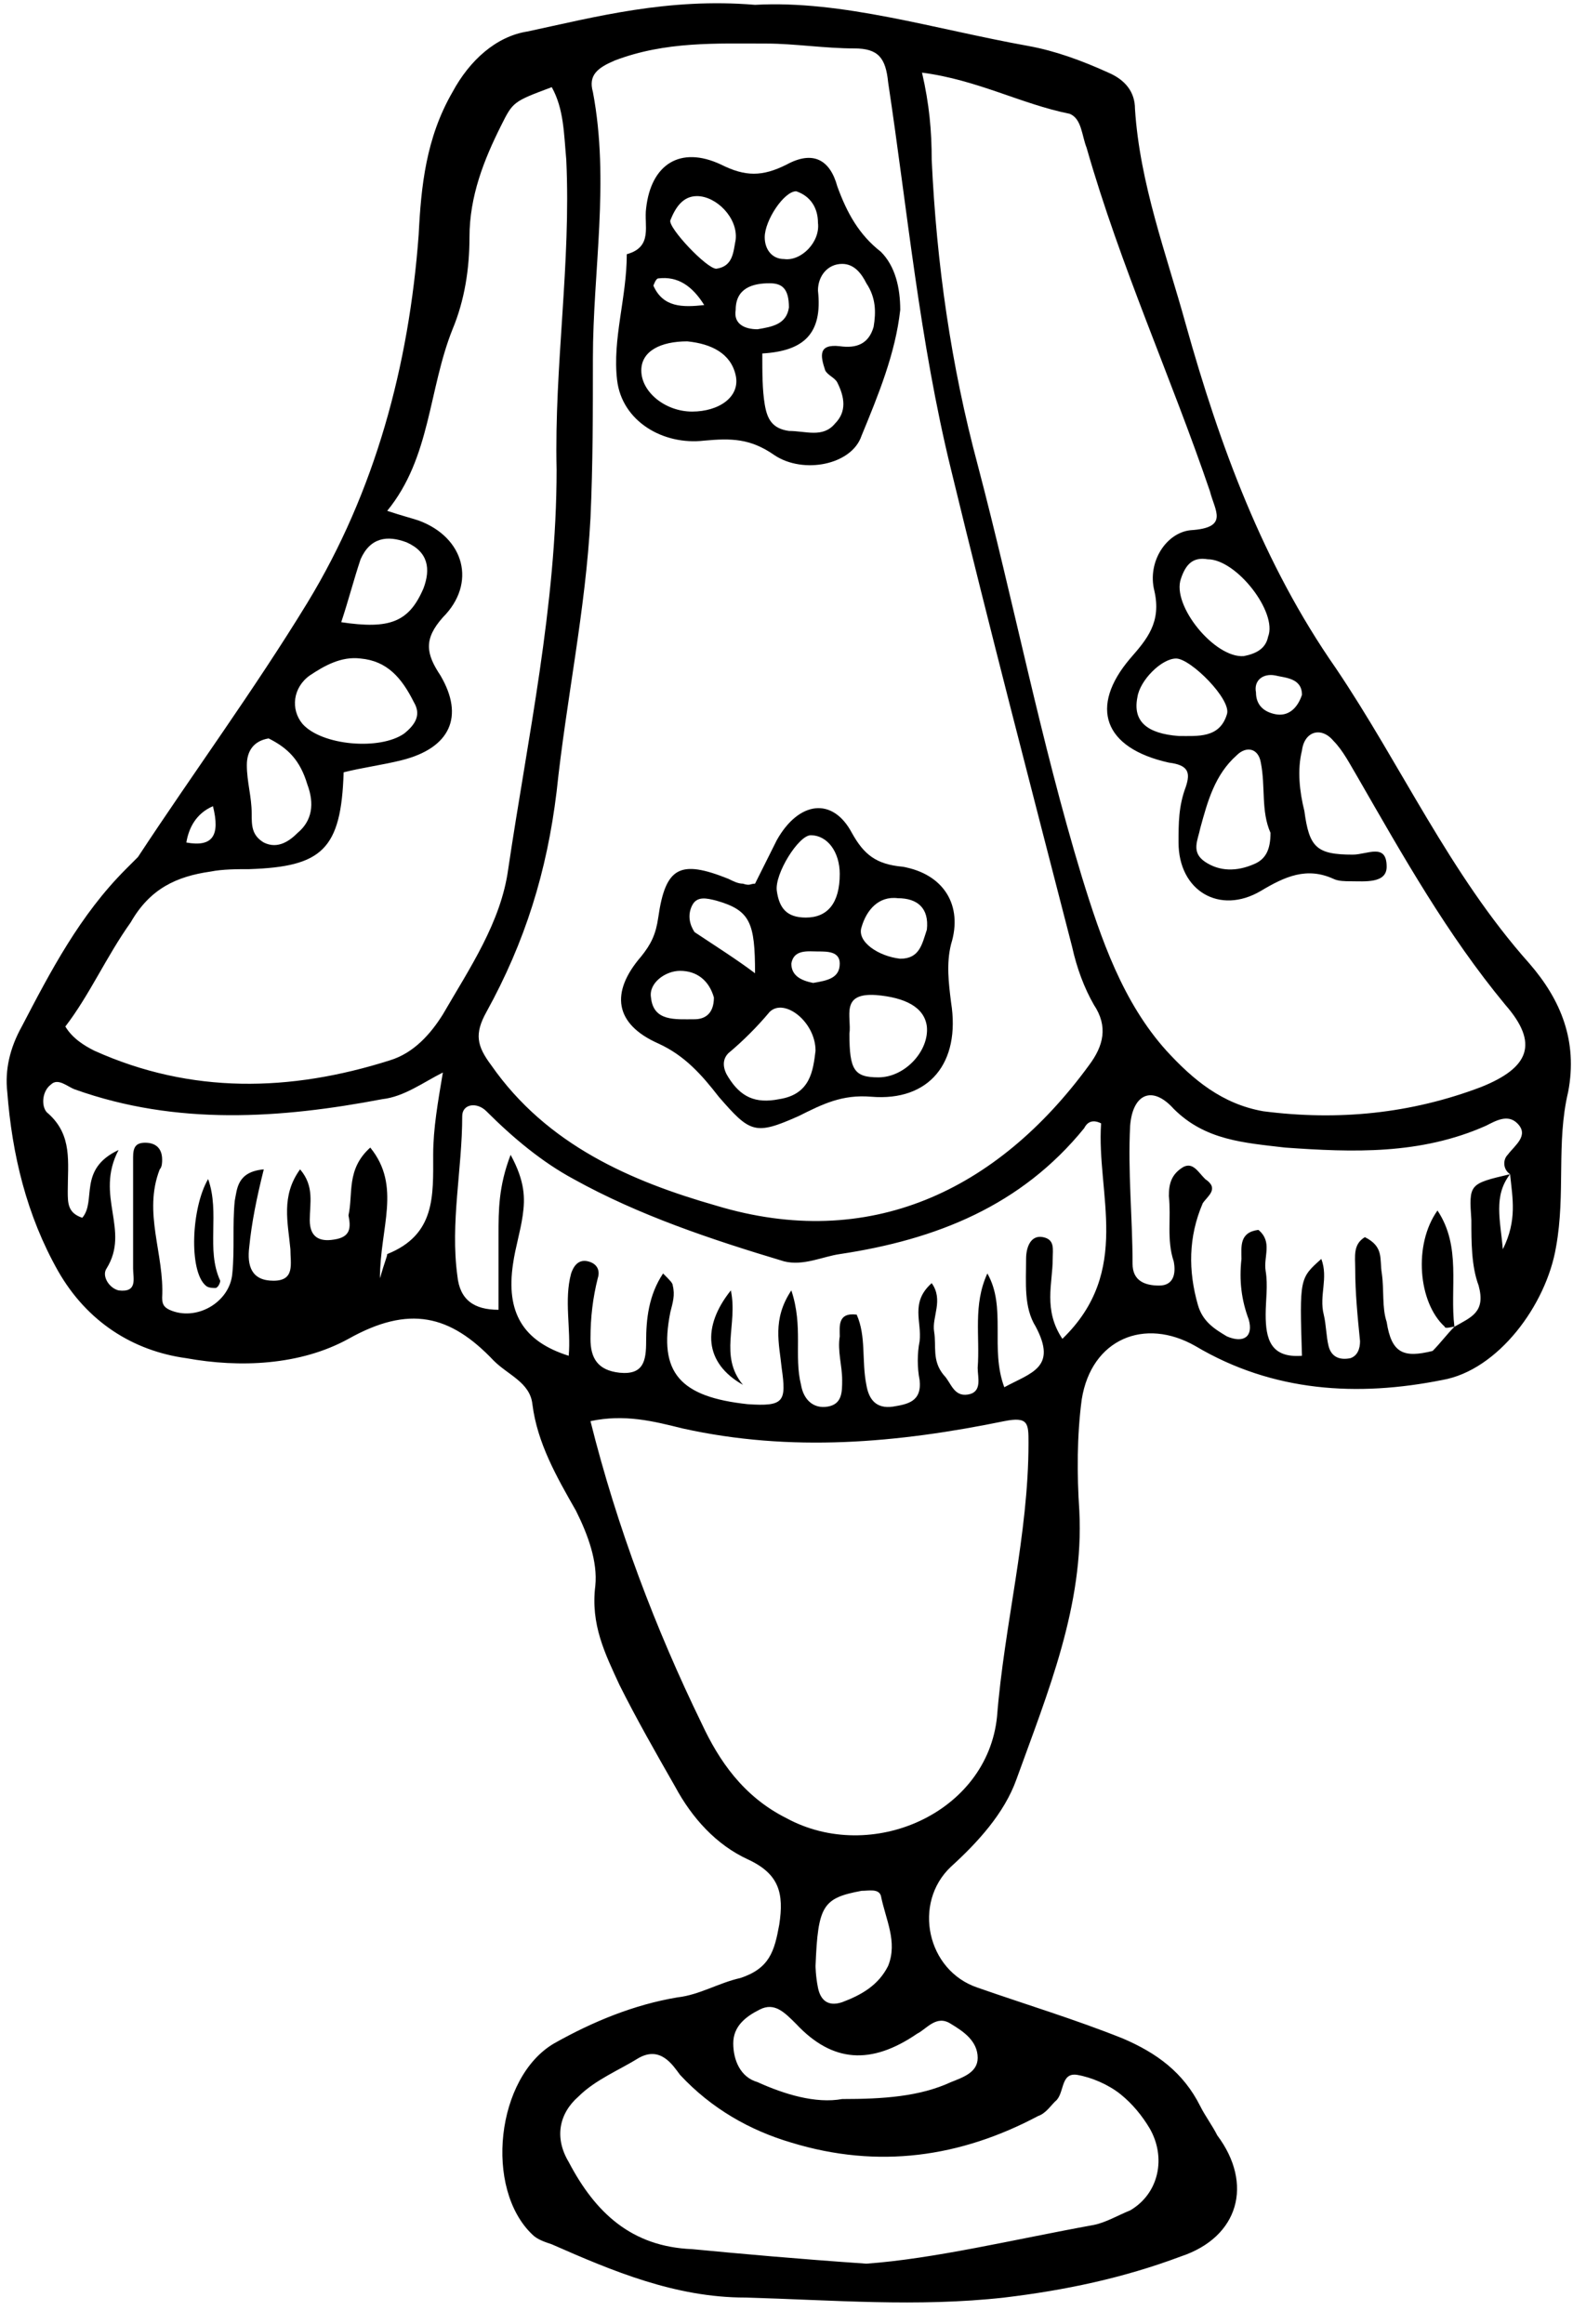 <?xml version="1.0" encoding="UTF-8"?>
<svg viewBox="0 0 65 96" version="1.1" xmlns="http://www.w3.org/2000/svg" xmlns:xlink="http://www.w3.org/1999/xlink">
    <g id="Page-1" stroke="none" stroke-width="1" fill="none" fill-rule="evenodd">
        <g id="lamp_floral" transform="translate(-18, 0)" fill-rule="nonzero" fill="#000000">
            <g id="Group" transform="translate(18, 0)">
                <path d="M31.2,0.2 C34.8,4.4408921e-16 38.6,1.2 42.5,1.9 C43.6,2.1 44.7,2.5 45.8,3 C46.5,3.3 46.9,3.8 46.9,4.5 C47.1,7.6 48.2,10.5 49,13.4 C50.4,18.4 52.2,23.3 55.2,27.6 C57.9,31.6 59.9,36.1 63.2,39.8 C64.5,41.3 65.2,43 64.8,45.1 C64.3,47.2 64.7,49.3 64.3,51.5 C63.9,53.9 61.9,56.6 59.6,57 C56.1,57.7 52.6,57.5 49.4,55.6 C47.3,54.4 45.1,55.3 44.7,57.8 C44.5,59.3 44.5,60.9 44.6,62.4 C44.8,66.3 43.3,69.9 42,73.5 C41.5,74.9 40.4,76.1 39.3,77.1 C37.7,78.6 38.3,81.4 40.4,82.1 C42.4,82.8 44.4,83.4 46.4,84.2 C47.8,84.8 48.9,85.6 49.6,87 C49.8,87.4 50.1,87.8 50.3,88.2 C51.8,90.2 51.2,92.4 48.8,93.2 C46.4,94.1 44,94.6 41.5,94.9 C37.9,95.3 34.4,95 30.8,94.9 C27.9,94.9 25.3,93.8 22.8,92.7 C22.5,92.6 22.2,92.5 22,92.3 C20,90.4 20.5,85.8 22.9,84.4 C24.5,83.5 26.2,82.8 28,82.5 C28.9,82.4 29.7,81.9 30.6,81.7 C31.8,81.3 32,80.6 32.2,79.5 C32.4,78.2 32.2,77.4 30.9,76.8 C29.6,76.2 28.6,75.1 27.9,73.8 C27.1,72.4 26.3,71 25.6,69.6 C25,68.3 24.4,67.1 24.6,65.5 C24.7,64.5 24.3,63.4 23.8,62.4 C23,61 22.2,59.6 22,58 C21.9,57.1 21,56.8 20.4,56.2 C18.6,54.3 16.9,53.9 14.4,55.3 C12.4,56.4 9.9,56.5 7.7,56.1 C5.5,55.8 3.6,54.6 2.4,52.5 C1.1,50.2 0.5,47.7 0.3,45.1 C0.2,44.2 0.4,43.3 0.9,42.4 C2.1,40.1 3.3,37.8 5.2,35.9 C5.4,35.7 5.5,35.6 5.7,35.4 C8,31.9 10.5,28.5 12.7,24.9 C15.5,20.3 16.9,15.1 17.3,9.7 C17.4,7.7 17.6,5.7 18.7,3.8 C19.4,2.5 20.5,1.5 21.8,1.3 C24.6,0.7 27.6,-0.1 31.2,0.2 Z M60.1,54.8 C60.8,54.4 61.4,54.2 61.1,53.1 C60.8,52.3 60.8,51.3 60.8,50.4 C60.7,48.9 60.7,48.9 62.4,48.5 C61.7,49.4 62,50.4 62.1,51.6 C62.7,50.4 62.5,49.5 62.4,48.5 C62.1,48.3 62.1,47.9 62.3,47.7 C62.6,47.3 63.2,46.9 62.7,46.4 C62.3,46 61.8,46.3 61.4,46.5 C58.7,47.7 55.9,47.6 53.1,47.4 C51.4,47.2 49.8,47.1 48.5,45.8 C47.6,44.8 46.8,45.2 46.7,46.5 C46.6,48.4 46.8,50.3 46.8,52.2 C46.8,52.9 47.3,53.1 47.9,53.1 C48.5,53.1 48.6,52.6 48.5,52.1 C48.2,51.2 48.4,50.3 48.3,49.4 C48.3,48.9 48.4,48.5 48.9,48.2 C49.3,48 49.5,48.4 49.8,48.7 C50.4,49.1 49.9,49.4 49.7,49.7 C49.1,51.1 49.1,52.5 49.5,53.9 C49.7,54.6 50.2,54.9 50.7,55.2 C51.4,55.5 51.8,55.2 51.6,54.5 C51.3,53.7 51.2,52.9 51.3,52 C51.3,51.5 51.2,50.9 52,50.8 C52.6,51.3 52.2,51.9 52.3,52.5 C52.4,53.1 52.3,53.7 52.3,54.3 C52.3,55.3 52.5,56.1 53.8,56 C53.7,52.8 53.7,52.8 54.6,52 C54.9,52.8 54.5,53.5 54.7,54.3 C54.8,54.7 54.8,55.2 54.9,55.6 C55,56 55.3,56.2 55.8,56.1 C56.1,56 56.2,55.7 56.2,55.4 C56.1,54.4 56,53.4 56,52.4 C56,51.9 55.9,51.4 56.4,51.1 C57.2,51.5 57,52 57.1,52.6 C57.2,53.3 57.1,54 57.3,54.6 C57.5,55.9 58,56.1 59.2,55.8 C59.5,55.5 59.8,55.1 60.1,54.8 L60.1,54.8 Z M24.5,14.8 C24.5,17 24.5,19.2 24.4,21.4 C24.2,25.2 23.4,28.9 23,32.7 C22.6,36 21.7,38.9 20.1,41.8 C19.6,42.7 19.7,43.2 20.3,44 C22.6,47.3 26.1,48.8 29.6,49.8 C35.9,51.7 41.2,49.2 45,44 C45.6,43.2 45.8,42.4 45.2,41.5 C44.8,40.8 44.5,40 44.3,39.1 C42.6,32.5 40.9,26 39.3,19.4 C38,14.1 37.5,8.7 36.7,3.4 C36.6,2.4 36.3,2 35.3,2 C34.1,2 32.8,1.8 31.7,1.8 C29.6,1.8 27.5,1.7 25.4,2.5 C24.7,2.8 24.3,3.1 24.5,3.8 C25.2,7.5 24.5,11.2 24.5,14.8 Z M38.1,3 C38.4,4.3 38.5,5.4 38.5,6.6 C38.7,10.9 39.3,15.1 40.4,19.2 C41.9,24.9 43,30.6 44.7,36.2 C45.5,38.8 46.4,41.4 48.2,43.4 C49.3,44.6 50.5,45.6 52.2,45.9 C55.3,46.3 58.3,46 61.2,44.9 C63.2,44.1 63.6,43.1 62.2,41.5 C59.8,38.6 58,35.4 56.1,32.1 C55.8,31.6 55.5,31 55.1,30.6 C54.6,30 53.9,30.2 53.8,31 C53.6,31.8 53.7,32.7 53.9,33.5 C54.1,35 54.4,35.3 55.9,35.3 C56.5,35.3 57.3,34.8 57.3,35.8 C57.3,36.5 56.4,36.4 55.8,36.4 C55.6,36.4 55.3,36.4 55.1,36.3 C54,35.8 53.1,36.2 52.1,36.8 C50.4,37.8 48.7,36.8 48.7,34.8 C48.7,34 48.7,33.3 49,32.5 C49.2,31.9 49.1,31.6 48.3,31.5 C45.6,30.9 45,29.2 46.7,27.2 C47.4,26.4 48,25.7 47.7,24.4 C47.4,23.2 48.2,22 49.2,21.9 C50.8,21.8 50.2,21.1 50,20.3 C48.4,15.6 46.3,11 44.9,6.1 C44.7,5.6 44.7,4.9 44.2,4.7 C42.2,4.3 40.4,3.3 38.1,3 Z M2.7,42.4 C3,42.9 3.5,43.2 3.9,43.4 C7.9,45.2 12,45.1 16.1,43.8 C17.1,43.5 17.8,42.7 18.3,41.9 C19.4,40 20.7,38.1 21,35.9 C21.8,30.5 23,25 23,19.4 C22.9,15.1 23.6,10.9 23.4,6.6 C23.3,5.5 23.3,4.5 22.8,3.6 C21.2,4.2 21.2,4.2 20.7,5.2 C20,6.6 19.4,8.1 19.4,9.8 C19.4,11.1 19.2,12.4 18.7,13.6 C17.7,16.1 17.8,18.9 16,21.1 C16.6,21.3 17,21.4 17.3,21.5 C19.2,22.2 19.7,24.1 18.3,25.5 C17.5,26.4 17.6,27 18.2,27.9 C19.2,29.6 18.6,30.9 16.6,31.4 C15.8,31.6 15,31.7 14.2,31.9 C14.1,35.1 13.3,35.8 10.3,35.9 C9.8,35.9 9.2,35.9 8.7,36 C7.3,36.2 6.2,36.7 5.4,38.1 C4.4,39.5 3.7,41.1 2.7,42.4 Z M24.4,58.7 C25.5,63.1 27.1,67.3 29,71.2 C29.7,72.7 30.7,74.2 32.5,75.1 C36,77 40.8,74.9 41.2,70.9 C41.5,67.1 42.5,63.4 42.5,59.6 C42.5,58.8 42.5,58.5 41.5,58.7 C37.1,59.6 32.7,60 28.2,59 C27,58.7 25.8,58.4 24.4,58.7 Z M45.5,46.4 C45.1,46.2 44.9,46.4 44.8,46.6 C42.2,49.8 38.7,51.2 34.7,51.8 C34,51.9 33.2,52.3 32.4,52.1 C29.4,51.2 26.4,50.2 23.7,48.7 C22.4,48 21.2,47 20.1,45.9 C19.7,45.5 19.1,45.6 19.1,46.1 C19.1,48.3 18.6,50.5 18.9,52.7 C19,53.7 19.6,54.1 20.6,54.1 C20.6,53 20.6,52 20.6,51 C20.6,50 20.6,49 21.1,47.7 C21.7,48.8 21.7,49.5 21.6,50.2 C21.5,50.9 21.3,51.5 21.2,52.2 C20.9,54.2 21.6,55.4 23.5,56 C23.6,54.9 23.3,53.7 23.6,52.6 C23.7,52.3 23.9,52 24.3,52.1 C24.7,52.2 24.8,52.5 24.7,52.8 C24.5,53.6 24.4,54.4 24.4,55.3 C24.4,56.1 24.7,56.6 25.6,56.7 C26.6,56.8 26.7,56.2 26.7,55.4 C26.7,54.5 26.8,53.5 27.4,52.6 C27.7,52.9 27.8,53 27.8,53.1 C27.9,53.5 27.8,53.8 27.7,54.2 C27.2,56.7 28.1,57.7 30.9,58 C32.4,58.1 32.5,57.9 32.3,56.5 C32.2,55.5 31.9,54.5 32.7,53.3 C33.2,54.8 32.8,56 33.1,57.2 C33.2,57.8 33.6,58.2 34.2,58.1 C34.8,58 34.8,57.5 34.8,57 C34.8,56.4 34.6,55.8 34.7,55.2 C34.7,54.8 34.6,54.2 35.4,54.3 C35.8,55.2 35.6,56.2 35.8,57.2 C35.9,57.8 36.2,58.2 36.9,58.1 C37.5,58 38.1,57.9 38,57 C37.9,56.5 37.9,55.9 38,55.4 C38.1,54.6 37.6,53.8 38.5,53 C39,53.7 38.5,54.4 38.6,55 C38.7,55.6 38.5,56.2 39,56.8 C39.3,57.1 39.4,57.7 40,57.6 C40.6,57.5 40.4,56.9 40.4,56.5 C40.5,55.2 40.2,53.9 40.8,52.6 C41.6,54 40.9,55.7 41.5,57.3 C42.6,56.7 43.7,56.5 42.8,54.8 C42.3,54 42.4,53 42.4,52 C42.4,51.5 42.6,51 43.1,51.1 C43.6,51.2 43.5,51.6 43.5,52 C43.5,53 43.1,54.1 43.9,55.3 C46.8,52.5 45.3,49.3 45.5,46.4 Z M35.8,93.5 C38.6,93.3 41.9,92.5 45.2,91.9 C45.7,91.8 46.2,91.5 46.7,91.3 C47.9,90.6 48.2,89.1 47.5,87.9 C47.2,87.4 46.8,86.9 46.3,86.5 C45.8,86.1 45.1,85.8 44.5,85.7 C43.8,85.6 44,86.5 43.6,86.8 C43.4,87 43.2,87.3 42.9,87.4 C39.7,89.1 36.3,89.6 32.7,88.5 C31,88 29.4,87.1 28.1,85.7 C27.8,85.3 27.3,84.5 26.4,85 C25.6,85.5 24.6,85.9 23.9,86.6 C23.1,87.3 22.9,88.3 23.5,89.3 C24.6,91.4 26.1,92.8 28.6,92.9 C30.7,93.1 32.9,93.3 35.8,93.5 Z M15.3,47.4 C16.6,49 15.7,50.7 15.7,52.8 C15.9,52.1 16,51.9 16,51.8 C18,51 17.9,49.4 17.9,47.7 C17.9,46.6 18.1,45.5 18.3,44.3 C17.5,44.7 16.7,45.3 15.8,45.4 C11.6,46.2 7.3,46.5 3.1,45 C2.8,44.9 2.4,44.5 2.1,44.8 C1.7,45.1 1.7,45.8 2,46 C3,46.9 2.8,48 2.8,49.2 C2.8,49.7 2.8,50.1 3.4,50.3 C4,49.6 3.2,48.3 4.9,47.5 C3.9,49.4 5.4,50.8 4.4,52.4 C4.2,52.7 4.5,53.2 4.9,53.3 C5.7,53.4 5.5,52.8 5.5,52.4 C5.5,50.9 5.5,49.4 5.5,47.8 C5.5,47.4 5.6,47.2 6,47.2 C6.4,47.2 6.7,47.4 6.7,47.9 C6.7,48 6.7,48.2 6.6,48.3 C5.9,50.1 6.8,51.8 6.7,53.6 C6.7,53.9 6.8,54 7,54.1 C8.1,54.6 9.5,53.8 9.6,52.6 C9.7,51.6 9.6,50.6 9.7,49.6 C9.8,49.1 9.8,48.4 10.9,48.3 C10.6,49.5 10.4,50.5 10.3,51.5 C10.2,52.3 10.4,52.9 11.3,52.9 C12.2,52.9 12,52.2 12,51.6 C11.9,50.5 11.6,49.4 12.4,48.3 C13,49 12.8,49.7 12.8,50.4 C12.8,51.1 13.2,51.3 13.8,51.2 C14.5,51.1 14.5,50.7 14.4,50.2 C14.6,49.3 14.3,48.3 15.3,47.4 Z M34.8,86.7 C36.5,86.7 38,86.6 39.3,86 C39.8,85.8 40.4,85.6 40.4,85 C40.4,84.3 39.8,83.9 39.3,83.6 C38.7,83.2 38.3,83.8 37.9,84 C36,85.3 34.4,85.2 32.9,83.6 C32.4,83.1 32,82.7 31.4,83 C30.8,83.3 30.3,83.7 30.3,84.4 C30.3,85.1 30.6,85.8 31.3,86 C32.4,86.5 33.7,86.9 34.8,86.7 Z M14.9,27.2 C14.1,27.1 13.4,27.5 12.8,27.9 C12.1,28.4 12,29.3 12.5,29.9 C13.3,30.8 15.7,31 16.7,30.3 C17.2,29.9 17.4,29.5 17.1,29 C16.6,28 16,27.3 14.9,27.2 Z M33.7,81.2 C33.7,81.2 33.7,81.6 33.8,82.1 C33.9,82.6 34.2,82.9 34.8,82.7 C35.6,82.4 36.3,82 36.7,81.2 C37.1,80.2 36.6,79.3 36.4,78.3 C36.3,78 35.9,78.1 35.6,78.1 C34,78.4 33.8,78.7 33.7,81.2 Z M49.9,23.1 C49.3,23 49,23.3 48.8,23.9 C48.4,25 50.2,27.2 51.4,27.1 C51.9,27 52.3,26.8 52.4,26.3 C52.8,25.3 51.1,23.1 49.9,23.1 Z M52.5,34.4 C52.1,33.5 52.3,32.5 52.1,31.5 C52,30.9 51.5,30.8 51.1,31.2 C50.2,32 49.9,33.1 49.6,34.2 C49.5,34.7 49.2,35.2 49.8,35.6 C50.4,36 51.1,36 51.8,35.7 C52.3,35.5 52.5,35.1 52.5,34.4 Z M14.1,25.7 C16.1,26 16.9,25.7 17.5,24.3 C17.8,23.5 17.7,22.8 16.8,22.4 C16,22.1 15.3,22.2 14.9,23.1 C14.6,24 14.4,24.8 14.1,25.7 Z M11.1,30.5 C10.5,30.6 10.2,31 10.2,31.6 C10.2,32.3 10.4,32.9 10.4,33.6 C10.4,34.1 10.4,34.5 10.9,34.8 C11.5,35.1 12,34.7 12.3,34.4 C12.9,33.9 13,33.2 12.7,32.4 C12.4,31.4 11.9,30.9 11.1,30.5 Z M48.7,30.4 C49.5,30.4 50.4,30.5 50.7,29.5 C50.9,28.9 49.2,27.2 48.6,27.2 C48,27.2 47.1,28.1 47,28.8 C46.8,29.8 47.4,30.3 48.7,30.4 Z M53.8,28.7 C53.8,28 53.1,28 52.7,27.9 C52.2,27.8 51.8,28.1 51.9,28.6 C51.9,29.1 52.2,29.4 52.7,29.5 C53.2,29.6 53.6,29.3 53.8,28.7 Z M8.8,33.3 C8.1,33.6 7.8,34.2 7.7,34.8 C8.8,35 9.1,34.5 8.8,33.3 Z" id="Shape"></path>
                <path d="M31.2,36.5 C31.5,35.9 31.8,35.3 32.1,34.7 C33,33.1 34.4,32.9 35.2,34.4 C35.7,35.3 36.2,35.7 37.3,35.8 C39,36.1 39.8,37.4 39.3,39 C39.1,39.8 39.2,40.6 39.3,41.4 C39.7,43.9 38.4,45.5 36,45.3 C34.8,45.2 34,45.6 33,46.1 C31.2,46.9 31,46.8 29.7,45.3 C29,44.4 28.3,43.6 27.2,43.1 C25.4,42.3 25.2,41 26.5,39.5 C26.9,39 27.1,38.6 27.2,37.9 C27.5,35.8 28.1,35.5 30.1,36.3 C30.3,36.4 30.5,36.5 30.7,36.5 C31,36.6 31,36.5 31.2,36.5 Z M33.7,43.4 C33.7,42.2 32.4,41.2 31.8,41.8 C31.3,42.4 30.7,43 30.1,43.5 C29.8,43.8 29.9,44.2 30.1,44.5 C30.6,45.3 31.2,45.6 32.2,45.4 C33.5,45.2 33.6,44.2 33.7,43.4 Z M35.1,42.7 C35.1,44.2 35.3,44.5 36.3,44.5 C37.4,44.5 38.4,43.4 38.3,42.4 C38.2,41.6 37.4,41.2 36.2,41.1 C34.7,41 35.2,42 35.1,42.7 Z M34.7,36.1 C34.7,35.2 34.2,34.5 33.5,34.5 C33,34.5 32,36.1 32.1,36.8 C32.2,37.5 32.5,37.9 33.3,37.9 C34.2,37.9 34.7,37.3 34.7,36.1 Z M31.2,40.2 C31.2,38.1 31,37.6 29.6,37.2 C29.2,37.1 28.8,37 28.6,37.4 C28.4,37.8 28.5,38.2 28.7,38.5 C29.6,39.1 30.4,39.6 31.2,40.2 Z M38.3,38.4 C38.4,37.5 37.9,37.1 37.1,37.1 C36.3,37 35.8,37.6 35.6,38.3 C35.4,38.9 36.3,39.5 37.2,39.6 C38,39.6 38.1,39 38.3,38.4 Z M29.5,41.2 C29.3,40.5 28.8,40.1 28.1,40.1 C27.5,40.1 26.8,40.6 26.9,41.2 C27,42.2 27.9,42.1 28.7,42.1 C29.1,42.1 29.5,41.9 29.5,41.2 Z M33.6,40.6 C34.2,40.5 34.7,40.4 34.7,39.8 C34.7,39.3 34.2,39.3 33.8,39.3 C33.4,39.3 32.8,39.2 32.7,39.8 C32.7,40.3 33.1,40.5 33.6,40.6 Z" id="Shape"></path>
                <path d="M37.2,12.8 C37,14.6 36.3,16.3 35.6,18 C35.2,19.2 33.2,19.6 32,18.8 C31,18.1 30.2,18.1 29.1,18.2 C27.4,18.4 25.7,17.4 25.5,15.7 C25.3,14 25.9,12.3 25.9,10.5 C27,10.2 26.6,9.3 26.7,8.6 C26.9,6.8 28.1,6 29.8,6.8 C30.8,7.3 31.5,7.3 32.5,6.8 C33.6,6.2 34.3,6.6 34.6,7.7 C35,8.8 35.5,9.7 36.4,10.4 C37,11 37.2,11.9 37.2,12.8 Z M31.5,14.6 C31.5,15.4 31.5,16.1 31.6,16.7 C31.7,17.3 31.9,17.7 32.6,17.8 C33.3,17.8 34,18.1 34.5,17.5 C35,17 34.9,16.4 34.6,15.8 C34.5,15.6 34.2,15.5 34.1,15.3 C33.9,14.7 33.8,14.2 34.7,14.3 C35.4,14.4 35.9,14.2 36.1,13.5 C36.2,12.9 36.2,12.3 35.8,11.7 C35.6,11.3 35.3,10.9 34.8,10.9 C34.2,10.9 33.8,11.4 33.8,12 C34,13.8 33.2,14.5 31.5,14.6 Z M28.6,17 C29.7,17 30.6,16.4 30.4,15.5 C30.2,14.6 29.4,14.2 28.4,14.1 C27.3,14.1 26.5,14.5 26.5,15.3 C26.5,16.2 27.5,17 28.6,17 Z M30.4,9.9 C30.5,9 29.6,8.1 28.8,8.1 C28.2,8.1 27.9,8.6 27.7,9.1 C27.6,9.4 29.2,11.1 29.6,11.1 C30.3,11 30.3,10.4 30.4,9.9 Z M32.9,7.9 C32.4,7.9 31.6,9.1 31.6,9.8 C31.6,10.3 31.9,10.7 32.4,10.7 C33.1,10.8 33.9,10 33.8,9.2 C33.8,8.6 33.5,8.1 32.9,7.9 Z M32.6,12.7 C32.6,11.9 32.3,11.7 31.8,11.7 C31.1,11.7 30.4,11.9 30.4,12.8 C30.3,13.4 30.8,13.6 31.3,13.6 C31.9,13.5 32.5,13.4 32.6,12.7 Z M29.1,12.6 C28.6,11.8 28,11.4 27.2,11.5 C27.1,11.5 27,11.8 27,11.8 C27.4,12.7 28.2,12.7 29.1,12.6 Z" id="Shape"></path>
                <path d="M30.2,53.3 C30.5,54.7 29.7,56 30.7,57.2 C29.1,56.3 29,54.8 30.2,53.3 Z" id="Shape"></path>
                <path d="M60.1,54.8 C60,54.8 59.7,54.9 59.7,54.8 C58.6,53.8 58.4,51.4 59.4,50 C60.4,51.5 59.9,53.2 60.1,54.8 C60.1,54.8 60.1,54.8 60.1,54.8 Z" id="Shape"></path>
                <path d="M8.6,48.7 C9.1,50.1 8.5,51.6 9.1,52.9 C9.1,53 9,53.2 8.9,53.2 C8.8,53.2 8.6,53.2 8.5,53.1 C7.8,52.5 7.9,49.9 8.6,48.7 Z" id="Shape"></path>
            </g>
        </g>
    </g>
</svg>